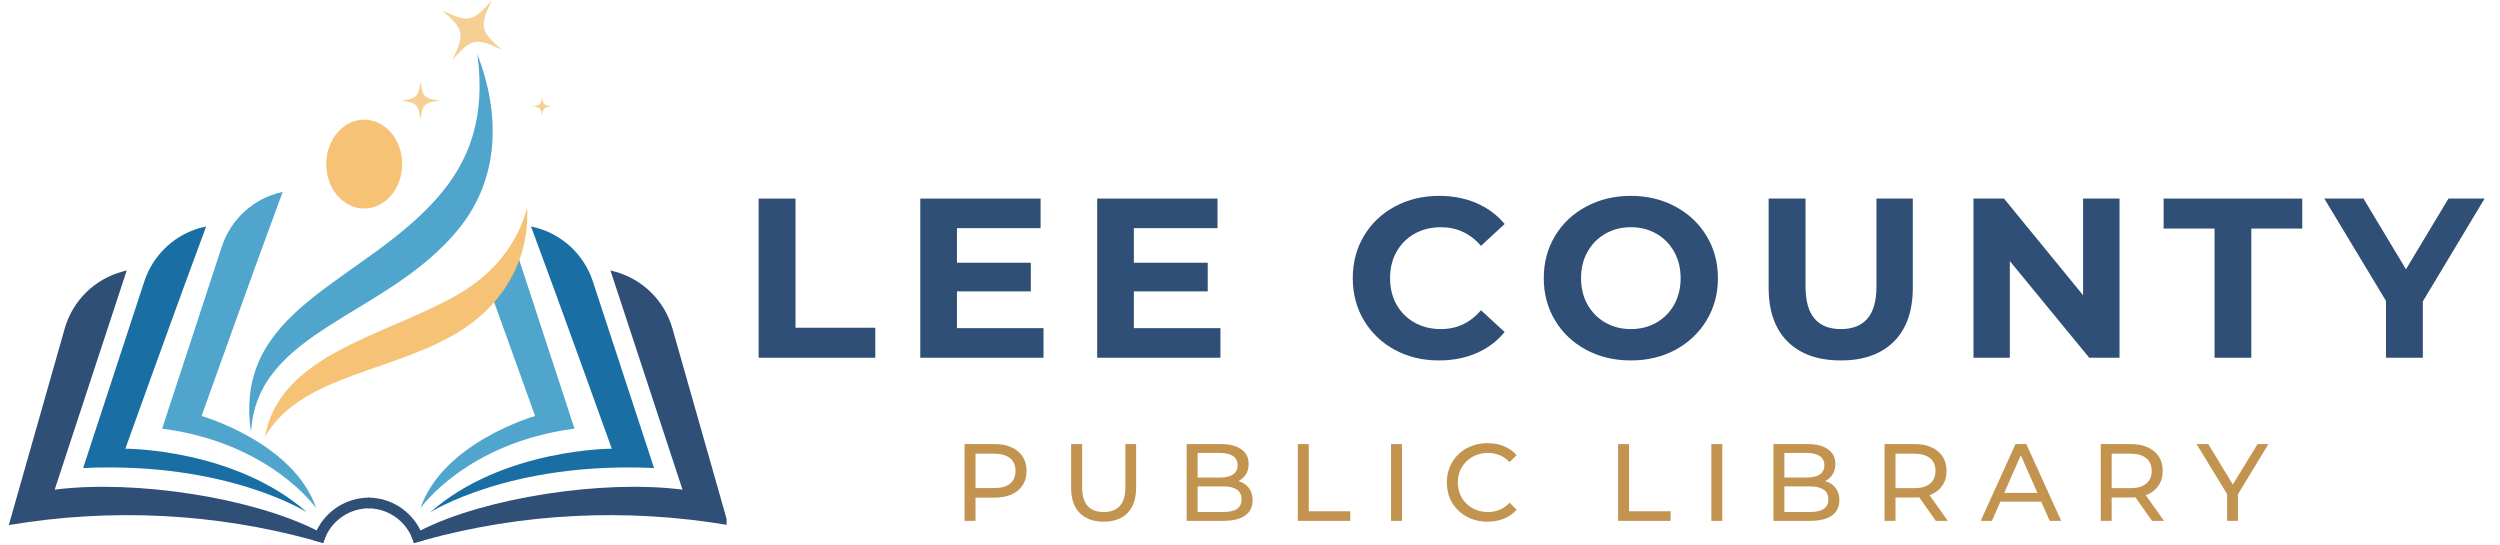 <svg xmlns="http://www.w3.org/2000/svg" xmlns:xlink="http://www.w3.org/1999/xlink" width="500" zoomAndPan="magnify" viewBox="0 0 375 81.75" height="109" preserveAspectRatio="xMidYMid meet" version="1.0"><defs><g/><clipPath id="14a053e5ef"><path d="M 1.32 40.562 L 48.953 40.562 L 48.953 81.457 L 1.32 81.457 Z M 1.32 40.562 " clip-rule="nonzero"/></clipPath><clipPath id="3f5592d354"><path d="M 46.922 74.586 L 55.453 74.586 L 55.453 81.457 L 46.922 81.457 Z M 46.922 74.586 " clip-rule="nonzero"/></clipPath><clipPath id="2bc15082e1"><path d="M 61.648 40.562 L 108.988 40.562 L 108.988 81.457 L 61.648 81.457 Z M 61.648 40.562 " clip-rule="nonzero"/></clipPath><clipPath id="770f3c9363"><path d="M 55.148 74.586 L 63.68 74.586 L 63.68 81.457 L 55.148 81.457 Z M 55.148 74.586 " clip-rule="nonzero"/></clipPath></defs><g clip-path="url(#14a053e5ef)"><path fill="#2f4f76" d="M 48.613 81.062 C 48.598 81.055 48.59 81.055 48.582 81.051 C 48.586 81.055 48.598 81.059 48.613 81.066 C 48.57 81.195 48.527 81.328 48.488 81.457 C 47.973 81.305 47.457 81.16 46.941 81.02 C 32.266 76.977 16.695 76.172 1.32 78.762 C 4.117 68.93 6.914 59.098 9.711 49.27 C 10.902 45.078 14.219 41.836 18.426 40.719 C 18.621 40.668 18.816 40.617 19.008 40.566 C 15.406 51.527 11.805 62.488 8.203 73.445 C 20.273 71.906 37.859 74.676 47.496 79.562 C 47.992 79.816 48.465 80.07 48.914 80.332 C 48.801 80.57 48.699 80.812 48.613 81.062 " fill-opacity="1" fill-rule="nonzero"/></g><path fill="#196fa4" d="M 30.922 33.969 C 30.848 33.984 30.777 34 30.703 34.016 C 26.445 34.949 23.004 38.074 21.645 42.215 C 18.559 51.625 15.648 60.5 12.469 70.207 C 34.094 69.195 46.059 76.859 46.059 76.859 C 35.164 67.266 18.801 67.305 18.801 67.305 C 18.801 67.305 26.887 44.777 30.922 33.969 " fill-opacity="1" fill-rule="nonzero"/><path fill="#50a5cd" d="M 42.402 28.789 C 42.379 28.793 42.355 28.797 42.328 28.805 C 38.066 29.727 34.629 32.859 33.27 37.004 C 30.262 46.176 27.422 54.832 24.32 64.297 C 40.578 66.41 47.43 76.234 47.43 76.234 C 44.066 66.348 30.238 62.402 30.238 62.402 C 30.238 62.402 38.453 39.379 42.402 28.789 " fill-opacity="1" fill-rule="nonzero"/><g clip-path="url(#3f5592d354)"><path fill="#2f4f76" d="M 55.379 74.641 C 51.918 74.641 48.922 76.648 47.496 79.562 C 47.363 79.84 47.238 80.125 47.133 80.418 C 47.062 80.613 47 80.816 46.941 81.02 C 47.457 81.16 47.973 81.305 48.488 81.457 C 48.527 81.328 48.57 81.195 48.613 81.066 L 48.613 81.062 C 48.699 80.812 48.801 80.57 48.914 80.332 C 50.062 77.918 52.527 76.246 55.379 76.246 L 55.379 74.641 " fill-opacity="1" fill-rule="nonzero"/></g><path fill="#50a5cd" d="M 65.172 30.148 C 70.598 24.207 72.852 17.449 71.602 8.109 C 74.977 16.875 75.113 26.57 68.793 34.344 C 58.051 47.551 38.48 49.453 37.652 64.844 C 34.926 46.488 53.719 42.68 65.172 30.148 " fill-opacity="1" fill-rule="nonzero"/><path fill="#f6c275" d="M 48.938 24.613 C 48.938 28.293 51.484 31.277 54.629 31.277 C 57.773 31.277 60.324 28.293 60.324 24.613 C 60.324 20.934 57.773 17.949 54.629 17.949 C 51.484 17.949 48.938 20.934 48.938 24.613 " fill-opacity="1" fill-rule="nonzero"/><g clip-path="url(#2bc15082e1)"><path fill="#2f4f76" d="M 61.961 81.062 C 61.977 81.055 61.988 81.055 61.996 81.051 C 61.988 81.055 61.977 81.059 61.961 81.066 C 62.008 81.195 62.047 81.328 62.086 81.457 C 62.602 81.305 63.117 81.16 63.637 81.02 C 78.312 76.977 93.879 76.172 109.254 78.762 C 106.457 68.93 103.66 59.098 100.863 49.27 C 99.672 45.078 96.355 41.836 92.148 40.719 C 91.953 40.668 91.762 40.617 91.566 40.566 C 95.168 51.527 98.77 62.488 102.375 73.445 C 90.301 71.906 72.719 74.676 63.078 79.562 C 62.582 79.816 62.109 80.07 61.66 80.332 C 61.773 80.57 61.875 80.812 61.961 81.062 " fill-opacity="1" fill-rule="nonzero"/></g><path fill="#196fa4" d="M 79.652 33.969 C 79.727 33.984 79.801 34 79.871 34.016 C 84.129 34.949 87.574 38.074 88.93 42.215 C 92.016 51.625 94.926 60.5 98.109 70.207 C 76.484 69.195 64.516 76.859 64.516 76.859 C 75.41 67.266 91.773 67.305 91.773 67.305 C 91.773 67.305 83.688 44.777 79.652 33.969 " fill-opacity="1" fill-rule="nonzero"/><path fill="#50a5cd" d="M 63.07 76.234 C 63.07 76.234 69.918 66.41 86.176 64.297 C 83.113 54.957 80.309 46.402 77.348 37.363 C 76.16 39.152 74.684 40.762 72.98 42.145 C 76.594 52.129 80.258 62.402 80.258 62.402 C 80.258 62.402 66.43 66.344 63.07 76.234 " fill-opacity="1" fill-rule="nonzero"/><g clip-path="url(#770f3c9363)"><path fill="#2f4f76" d="M 55.195 76.246 C 58.047 76.246 60.512 77.918 61.66 80.332 C 61.773 80.57 61.875 80.812 61.961 81.062 L 61.961 81.066 C 62.008 81.195 62.047 81.328 62.086 81.457 C 62.602 81.305 63.117 81.16 63.637 81.02 C 63.578 80.816 63.512 80.613 63.441 80.418 C 63.336 80.125 63.215 79.84 63.078 79.562 C 61.656 76.648 58.66 74.641 55.195 74.641 L 55.195 76.246 " fill-opacity="1" fill-rule="nonzero"/></g><path fill="#f6c275" d="M 68.609 44.223 C 73.715 41.316 77.621 36.777 79.062 31.164 C 79.461 38.57 75.781 45.086 69.859 49.102 C 59.852 55.883 45.301 55.902 39.738 65.516 C 42.023 53.039 57.637 50.477 68.609 44.223 " fill-opacity="1" fill-rule="nonzero"/><path fill="#f6cf95" d="M 66.332 1.555 C 69.605 4.426 69.738 5.086 67.848 9.008 C 70.719 5.734 71.379 5.598 75.301 7.492 C 72.023 4.621 71.891 3.961 73.781 0.039 C 70.91 3.312 70.254 3.449 66.332 1.555 " fill-opacity="1" fill-rule="nonzero"/><path fill="#f6cf95" d="M 79.906 15.945 C 81.035 16.098 81.156 16.223 81.312 17.352 C 81.465 16.223 81.59 16.098 82.719 15.945 C 81.59 15.793 81.465 15.668 81.312 14.539 C 81.16 15.668 81.035 15.793 79.906 15.945 " fill-opacity="1" fill-rule="nonzero"/><path fill="#f6cf95" d="M 60.211 15.09 C 62.504 15.402 62.758 15.656 63.066 17.949 C 63.383 15.656 63.633 15.406 65.926 15.094 C 63.633 14.781 63.383 14.527 63.07 12.234 C 62.758 14.527 62.504 14.781 60.211 15.09 " fill-opacity="1" fill-rule="nonzero"/><g fill="#2f4f76" fill-opacity="1"><g transform="translate(110.967, 53.66)"><g><path d="M 2.828 -23.875 L 8.359 -23.875 L 8.359 -4.5 L 20.328 -4.5 L 20.328 0 L 2.828 0 Z M 2.828 -23.875 "/></g></g></g><g fill="#2f4f76" fill-opacity="1"><g transform="translate(135.216, 53.66)"><g><path d="M 21.312 -4.438 L 21.312 0 L 2.828 0 L 2.828 -23.875 L 20.875 -23.875 L 20.875 -19.438 L 8.328 -19.438 L 8.328 -14.25 L 19.406 -14.25 L 19.406 -9.953 L 8.328 -9.953 L 8.328 -4.438 Z M 21.312 -4.438 "/></g></g></g><g fill="#2f4f76" fill-opacity="1"><g transform="translate(161.751, 53.66)"><g><path d="M 21.312 -4.438 L 21.312 0 L 2.828 0 L 2.828 -23.875 L 20.875 -23.875 L 20.875 -19.438 L 8.328 -19.438 L 8.328 -14.25 L 19.406 -14.25 L 19.406 -9.953 L 8.328 -9.953 L 8.328 -4.438 Z M 21.312 -4.438 "/></g></g></g><g fill="#2f4f76" fill-opacity="1"><g transform="translate(188.285, 53.66)"><g/></g></g><g fill="#2f4f76" fill-opacity="1"><g transform="translate(201.588, 53.66)"><g><path d="M 14.25 0.406 C 11.82 0.406 9.625 -0.117 7.656 -1.172 C 5.688 -2.234 4.141 -3.703 3.016 -5.578 C 1.891 -7.453 1.328 -9.57 1.328 -11.938 C 1.328 -14.301 1.891 -16.422 3.016 -18.297 C 4.141 -20.172 5.688 -21.633 7.656 -22.688 C 9.625 -23.75 11.836 -24.281 14.297 -24.281 C 16.359 -24.281 18.223 -23.914 19.891 -23.188 C 21.566 -22.469 22.973 -21.426 24.109 -20.062 L 20.562 -16.781 C 18.945 -18.645 16.945 -19.578 14.562 -19.578 C 13.082 -19.578 11.766 -19.254 10.609 -18.609 C 9.453 -17.961 8.547 -17.055 7.891 -15.891 C 7.242 -14.734 6.922 -13.414 6.922 -11.938 C 6.922 -10.457 7.242 -9.133 7.891 -7.969 C 8.547 -6.812 9.453 -5.91 10.609 -5.266 C 11.766 -4.617 13.082 -4.297 14.562 -4.297 C 16.945 -4.297 18.945 -5.238 20.562 -7.125 L 24.109 -3.859 C 22.973 -2.473 21.562 -1.414 19.875 -0.688 C 18.195 0.039 16.32 0.406 14.25 0.406 Z M 14.25 0.406 "/></g></g></g><g fill="#2f4f76" fill-opacity="1"><g transform="translate(230.236, 53.66)"><g><path d="M 14.391 0.406 C 11.91 0.406 9.676 -0.125 7.688 -1.188 C 5.695 -2.258 4.141 -3.734 3.016 -5.609 C 1.891 -7.484 1.328 -9.594 1.328 -11.938 C 1.328 -14.281 1.891 -16.391 3.016 -18.266 C 4.141 -20.141 5.695 -21.609 7.688 -22.672 C 9.676 -23.742 11.91 -24.281 14.391 -24.281 C 16.867 -24.281 19.098 -23.742 21.078 -22.672 C 23.055 -21.609 24.613 -20.141 25.75 -18.266 C 26.883 -16.391 27.453 -14.281 27.453 -11.938 C 27.453 -9.594 26.883 -7.484 25.75 -5.609 C 24.613 -3.734 23.055 -2.258 21.078 -1.188 C 19.098 -0.125 16.867 0.406 14.391 0.406 Z M 14.391 -4.297 C 15.805 -4.297 17.082 -4.617 18.219 -5.266 C 19.352 -5.91 20.242 -6.812 20.891 -7.969 C 21.535 -9.133 21.859 -10.457 21.859 -11.938 C 21.859 -13.414 21.535 -14.734 20.891 -15.891 C 20.242 -17.055 19.352 -17.961 18.219 -18.609 C 17.082 -19.254 15.805 -19.578 14.391 -19.578 C 12.984 -19.578 11.711 -19.254 10.578 -18.609 C 9.441 -17.961 8.547 -17.055 7.891 -15.891 C 7.242 -14.734 6.922 -13.414 6.922 -11.938 C 6.922 -10.457 7.242 -9.133 7.891 -7.969 C 8.547 -6.812 9.441 -5.91 10.578 -5.266 C 11.711 -4.617 12.984 -4.297 14.391 -4.297 Z M 14.391 -4.297 "/></g></g></g><g fill="#2f4f76" fill-opacity="1"><g transform="translate(262.671, 53.66)"><g><path d="M 13.438 0.406 C 10.031 0.406 7.375 -0.535 5.469 -2.422 C 3.57 -4.305 2.625 -7 2.625 -10.5 L 2.625 -23.875 L 8.156 -23.875 L 8.156 -10.703 C 8.156 -6.43 9.926 -4.297 13.469 -4.297 C 15.195 -4.297 16.516 -4.812 17.422 -5.844 C 18.336 -6.883 18.797 -8.504 18.797 -10.703 L 18.797 -23.875 L 24.25 -23.875 L 24.25 -10.5 C 24.25 -7 23.301 -4.305 21.406 -2.422 C 19.508 -0.535 16.852 0.406 13.438 0.406 Z M 13.438 0.406 "/></g></g></g><g fill="#2f4f76" fill-opacity="1"><g transform="translate(293.195, 53.66)"><g><path d="M 24.734 -23.875 L 24.734 0 L 20.188 0 L 8.281 -14.5 L 8.281 0 L 2.828 0 L 2.828 -23.875 L 7.406 -23.875 L 19.266 -9.375 L 19.266 -23.875 Z M 24.734 -23.875 "/></g></g></g><g fill="#2f4f76" fill-opacity="1"><g transform="translate(324.402, 53.66)"><g><path d="M 7.781 -19.375 L 0.141 -19.375 L 0.141 -23.875 L 20.938 -23.875 L 20.938 -19.375 L 13.297 -19.375 L 13.297 0 L 7.781 0 Z M 7.781 -19.375 "/></g></g></g><g fill="#2f4f76" fill-opacity="1"><g transform="translate(349.129, 53.66)"><g><path d="M 14.297 -8.453 L 14.297 0 L 8.766 0 L 8.766 -8.531 L -0.484 -23.875 L 5.391 -23.875 L 11.766 -13.266 L 18.141 -23.875 L 23.562 -23.875 Z M 14.297 -8.453 "/></g></g></g><g fill="#c29450" fill-opacity="1"><g transform="translate(142.951, 78.13)"><g><path d="M 6.219 -11.516 C 7.707 -11.516 8.879 -11.156 9.734 -10.438 C 10.598 -9.727 11.031 -8.75 11.031 -7.5 C 11.031 -6.25 10.598 -5.266 9.734 -4.547 C 8.879 -3.836 7.707 -3.484 6.219 -3.484 L 3.375 -3.484 L 3.375 0 L 1.734 0 L 1.734 -11.516 Z M 6.172 -4.922 C 7.211 -4.922 8.004 -5.141 8.547 -5.578 C 9.098 -6.023 9.375 -6.664 9.375 -7.5 C 9.375 -8.332 9.098 -8.969 8.547 -9.406 C 8.004 -9.852 7.211 -10.078 6.172 -10.078 L 3.375 -10.078 L 3.375 -4.922 Z M 6.172 -4.922 "/></g></g></g><g fill="#c29450" fill-opacity="1"><g transform="translate(159.042, 78.13)"><g><path d="M 6.5 0.125 C 4.969 0.125 3.77 -0.312 2.906 -1.188 C 2.051 -2.062 1.625 -3.32 1.625 -4.969 L 1.625 -11.516 L 3.281 -11.516 L 3.281 -5.031 C 3.281 -2.562 4.359 -1.328 6.516 -1.328 C 7.566 -1.328 8.367 -1.629 8.922 -2.234 C 9.484 -2.848 9.766 -3.781 9.766 -5.031 L 9.766 -11.516 L 11.375 -11.516 L 11.375 -4.969 C 11.375 -3.312 10.941 -2.047 10.078 -1.172 C 9.223 -0.305 8.031 0.125 6.5 0.125 Z M 6.5 0.125 "/></g></g></g><g fill="#c29450" fill-opacity="1"><g transform="translate(176.268, 78.13)"><g><path d="M 9.484 -5.969 C 10.148 -5.781 10.672 -5.441 11.047 -4.953 C 11.43 -4.473 11.625 -3.859 11.625 -3.109 C 11.625 -2.109 11.25 -1.336 10.5 -0.797 C 9.75 -0.266 8.656 0 7.219 0 L 1.734 0 L 1.734 -11.516 L 6.891 -11.516 C 8.211 -11.516 9.234 -11.25 9.953 -10.719 C 10.672 -10.195 11.031 -9.473 11.031 -8.547 C 11.031 -7.941 10.891 -7.414 10.609 -6.969 C 10.328 -6.531 9.953 -6.195 9.484 -5.969 Z M 3.375 -10.188 L 3.375 -6.5 L 6.75 -6.5 C 7.594 -6.5 8.238 -6.656 8.688 -6.969 C 9.145 -7.281 9.375 -7.738 9.375 -8.344 C 9.375 -8.945 9.145 -9.406 8.688 -9.719 C 8.238 -10.031 7.594 -10.188 6.75 -10.188 Z M 7.156 -1.328 C 8.094 -1.328 8.797 -1.477 9.266 -1.781 C 9.734 -2.094 9.969 -2.578 9.969 -3.234 C 9.969 -4.523 9.031 -5.172 7.156 -5.172 L 3.375 -5.172 L 3.375 -1.328 Z M 7.156 -1.328 "/></g></g></g><g fill="#c29450" fill-opacity="1"><g transform="translate(192.936, 78.13)"><g><path d="M 1.734 -11.516 L 3.375 -11.516 L 3.375 -1.438 L 9.609 -1.438 L 9.609 0 L 1.734 0 Z M 1.734 -11.516 "/></g></g></g><g fill="#c29450" fill-opacity="1"><g transform="translate(206.921, 78.13)"><g><path d="M 1.734 -11.516 L 3.375 -11.516 L 3.375 0 L 1.734 0 Z M 1.734 -11.516 "/></g></g></g><g fill="#c29450" fill-opacity="1"><g transform="translate(216.235, 78.13)"><g><path d="M 6.875 0.125 C 5.727 0.125 4.691 -0.129 3.766 -0.641 C 2.836 -1.148 2.109 -1.848 1.578 -2.734 C 1.055 -3.629 0.797 -4.641 0.797 -5.766 C 0.797 -6.879 1.055 -7.883 1.578 -8.781 C 2.109 -9.676 2.836 -10.379 3.766 -10.891 C 4.703 -11.398 5.742 -11.656 6.891 -11.656 C 7.797 -11.656 8.617 -11.504 9.359 -11.203 C 10.109 -10.898 10.742 -10.453 11.266 -9.859 L 10.203 -8.812 C 9.336 -9.727 8.254 -10.188 6.953 -10.188 C 6.098 -10.188 5.328 -9.992 4.641 -9.609 C 3.953 -9.223 3.41 -8.691 3.016 -8.016 C 2.629 -7.348 2.438 -6.598 2.438 -5.766 C 2.438 -4.93 2.629 -4.176 3.016 -3.5 C 3.41 -2.82 3.953 -2.289 4.641 -1.906 C 5.328 -1.52 6.098 -1.328 6.953 -1.328 C 8.242 -1.328 9.328 -1.789 10.203 -2.719 L 11.266 -1.672 C 10.742 -1.086 10.102 -0.641 9.344 -0.328 C 8.594 -0.023 7.77 0.125 6.875 0.125 Z M 6.875 0.125 "/></g></g></g><g fill="#c29450" fill-opacity="1"><g transform="translate(232.343, 78.13)"><g/></g></g><g fill="#c29450" fill-opacity="1"><g transform="translate(240.982, 78.13)"><g><path d="M 1.734 -11.516 L 3.375 -11.516 L 3.375 -1.438 L 9.609 -1.438 L 9.609 0 L 1.734 0 Z M 1.734 -11.516 "/></g></g></g><g fill="#c29450" fill-opacity="1"><g transform="translate(254.968, 78.13)"><g><path d="M 1.734 -11.516 L 3.375 -11.516 L 3.375 0 L 1.734 0 Z M 1.734 -11.516 "/></g></g></g><g fill="#c29450" fill-opacity="1"><g transform="translate(264.281, 78.13)"><g><path d="M 9.484 -5.969 C 10.148 -5.781 10.672 -5.441 11.047 -4.953 C 11.43 -4.473 11.625 -3.859 11.625 -3.109 C 11.625 -2.109 11.25 -1.336 10.5 -0.797 C 9.75 -0.266 8.656 0 7.219 0 L 1.734 0 L 1.734 -11.516 L 6.891 -11.516 C 8.211 -11.516 9.234 -11.25 9.953 -10.719 C 10.672 -10.195 11.031 -9.473 11.031 -8.547 C 11.031 -7.941 10.891 -7.414 10.609 -6.969 C 10.328 -6.531 9.953 -6.195 9.484 -5.969 Z M 3.375 -10.188 L 3.375 -6.5 L 6.75 -6.5 C 7.594 -6.5 8.238 -6.656 8.688 -6.969 C 9.145 -7.281 9.375 -7.738 9.375 -8.344 C 9.375 -8.945 9.145 -9.406 8.688 -9.719 C 8.238 -10.031 7.594 -10.188 6.75 -10.188 Z M 7.156 -1.328 C 8.094 -1.328 8.797 -1.477 9.266 -1.781 C 9.734 -2.094 9.969 -2.578 9.969 -3.234 C 9.969 -4.523 9.031 -5.172 7.156 -5.172 L 3.375 -5.172 L 3.375 -1.328 Z M 7.156 -1.328 "/></g></g></g><g fill="#c29450" fill-opacity="1"><g transform="translate(280.949, 78.13)"><g><path d="M 9.422 0 L 6.938 -3.531 C 6.633 -3.508 6.395 -3.5 6.219 -3.5 L 3.375 -3.5 L 3.375 0 L 1.734 0 L 1.734 -11.516 L 6.219 -11.516 C 7.707 -11.516 8.879 -11.156 9.734 -10.438 C 10.598 -9.727 11.031 -8.75 11.031 -7.5 C 11.031 -6.613 10.805 -5.859 10.359 -5.234 C 9.922 -4.609 9.297 -4.148 8.484 -3.859 L 11.219 0 Z M 6.172 -4.906 C 7.211 -4.906 8.004 -5.129 8.547 -5.578 C 9.098 -6.023 9.375 -6.664 9.375 -7.5 C 9.375 -8.332 9.098 -8.969 8.547 -9.406 C 8.004 -9.852 7.211 -10.078 6.172 -10.078 L 3.375 -10.078 L 3.375 -4.906 Z M 6.172 -4.906 "/></g></g></g><g fill="#c29450" fill-opacity="1"><g transform="translate(297.122, 78.13)"><g><path d="M 9.062 -2.875 L 2.938 -2.875 L 1.672 0 L -0.016 0 L 5.203 -11.516 L 6.828 -11.516 L 12.062 0 L 10.328 0 Z M 8.484 -4.203 L 6 -9.844 L 3.516 -4.203 Z M 8.484 -4.203 "/></g></g></g><g fill="#c29450" fill-opacity="1"><g transform="translate(313.378, 78.13)"><g><path d="M 9.422 0 L 6.938 -3.531 C 6.633 -3.508 6.395 -3.5 6.219 -3.5 L 3.375 -3.5 L 3.375 0 L 1.734 0 L 1.734 -11.516 L 6.219 -11.516 C 7.707 -11.516 8.879 -11.156 9.734 -10.438 C 10.598 -9.727 11.031 -8.75 11.031 -7.5 C 11.031 -6.613 10.805 -5.859 10.359 -5.234 C 9.922 -4.609 9.297 -4.148 8.484 -3.859 L 11.219 0 Z M 6.172 -4.906 C 7.211 -4.906 8.004 -5.129 8.547 -5.578 C 9.098 -6.023 9.375 -6.664 9.375 -7.5 C 9.375 -8.332 9.098 -8.969 8.547 -9.406 C 8.004 -9.852 7.211 -10.078 6.172 -10.078 L 3.375 -10.078 L 3.375 -4.906 Z M 6.172 -4.906 "/></g></g></g><g fill="#c29450" fill-opacity="1"><g transform="translate(329.552, 78.13)"><g><path d="M 6.141 -3.984 L 6.141 0 L 4.516 0 L 4.516 -4.016 L -0.062 -11.516 L 1.688 -11.516 L 5.375 -5.453 L 9.078 -11.516 L 10.703 -11.516 Z M 6.141 -3.984 "/></g></g></g></svg>